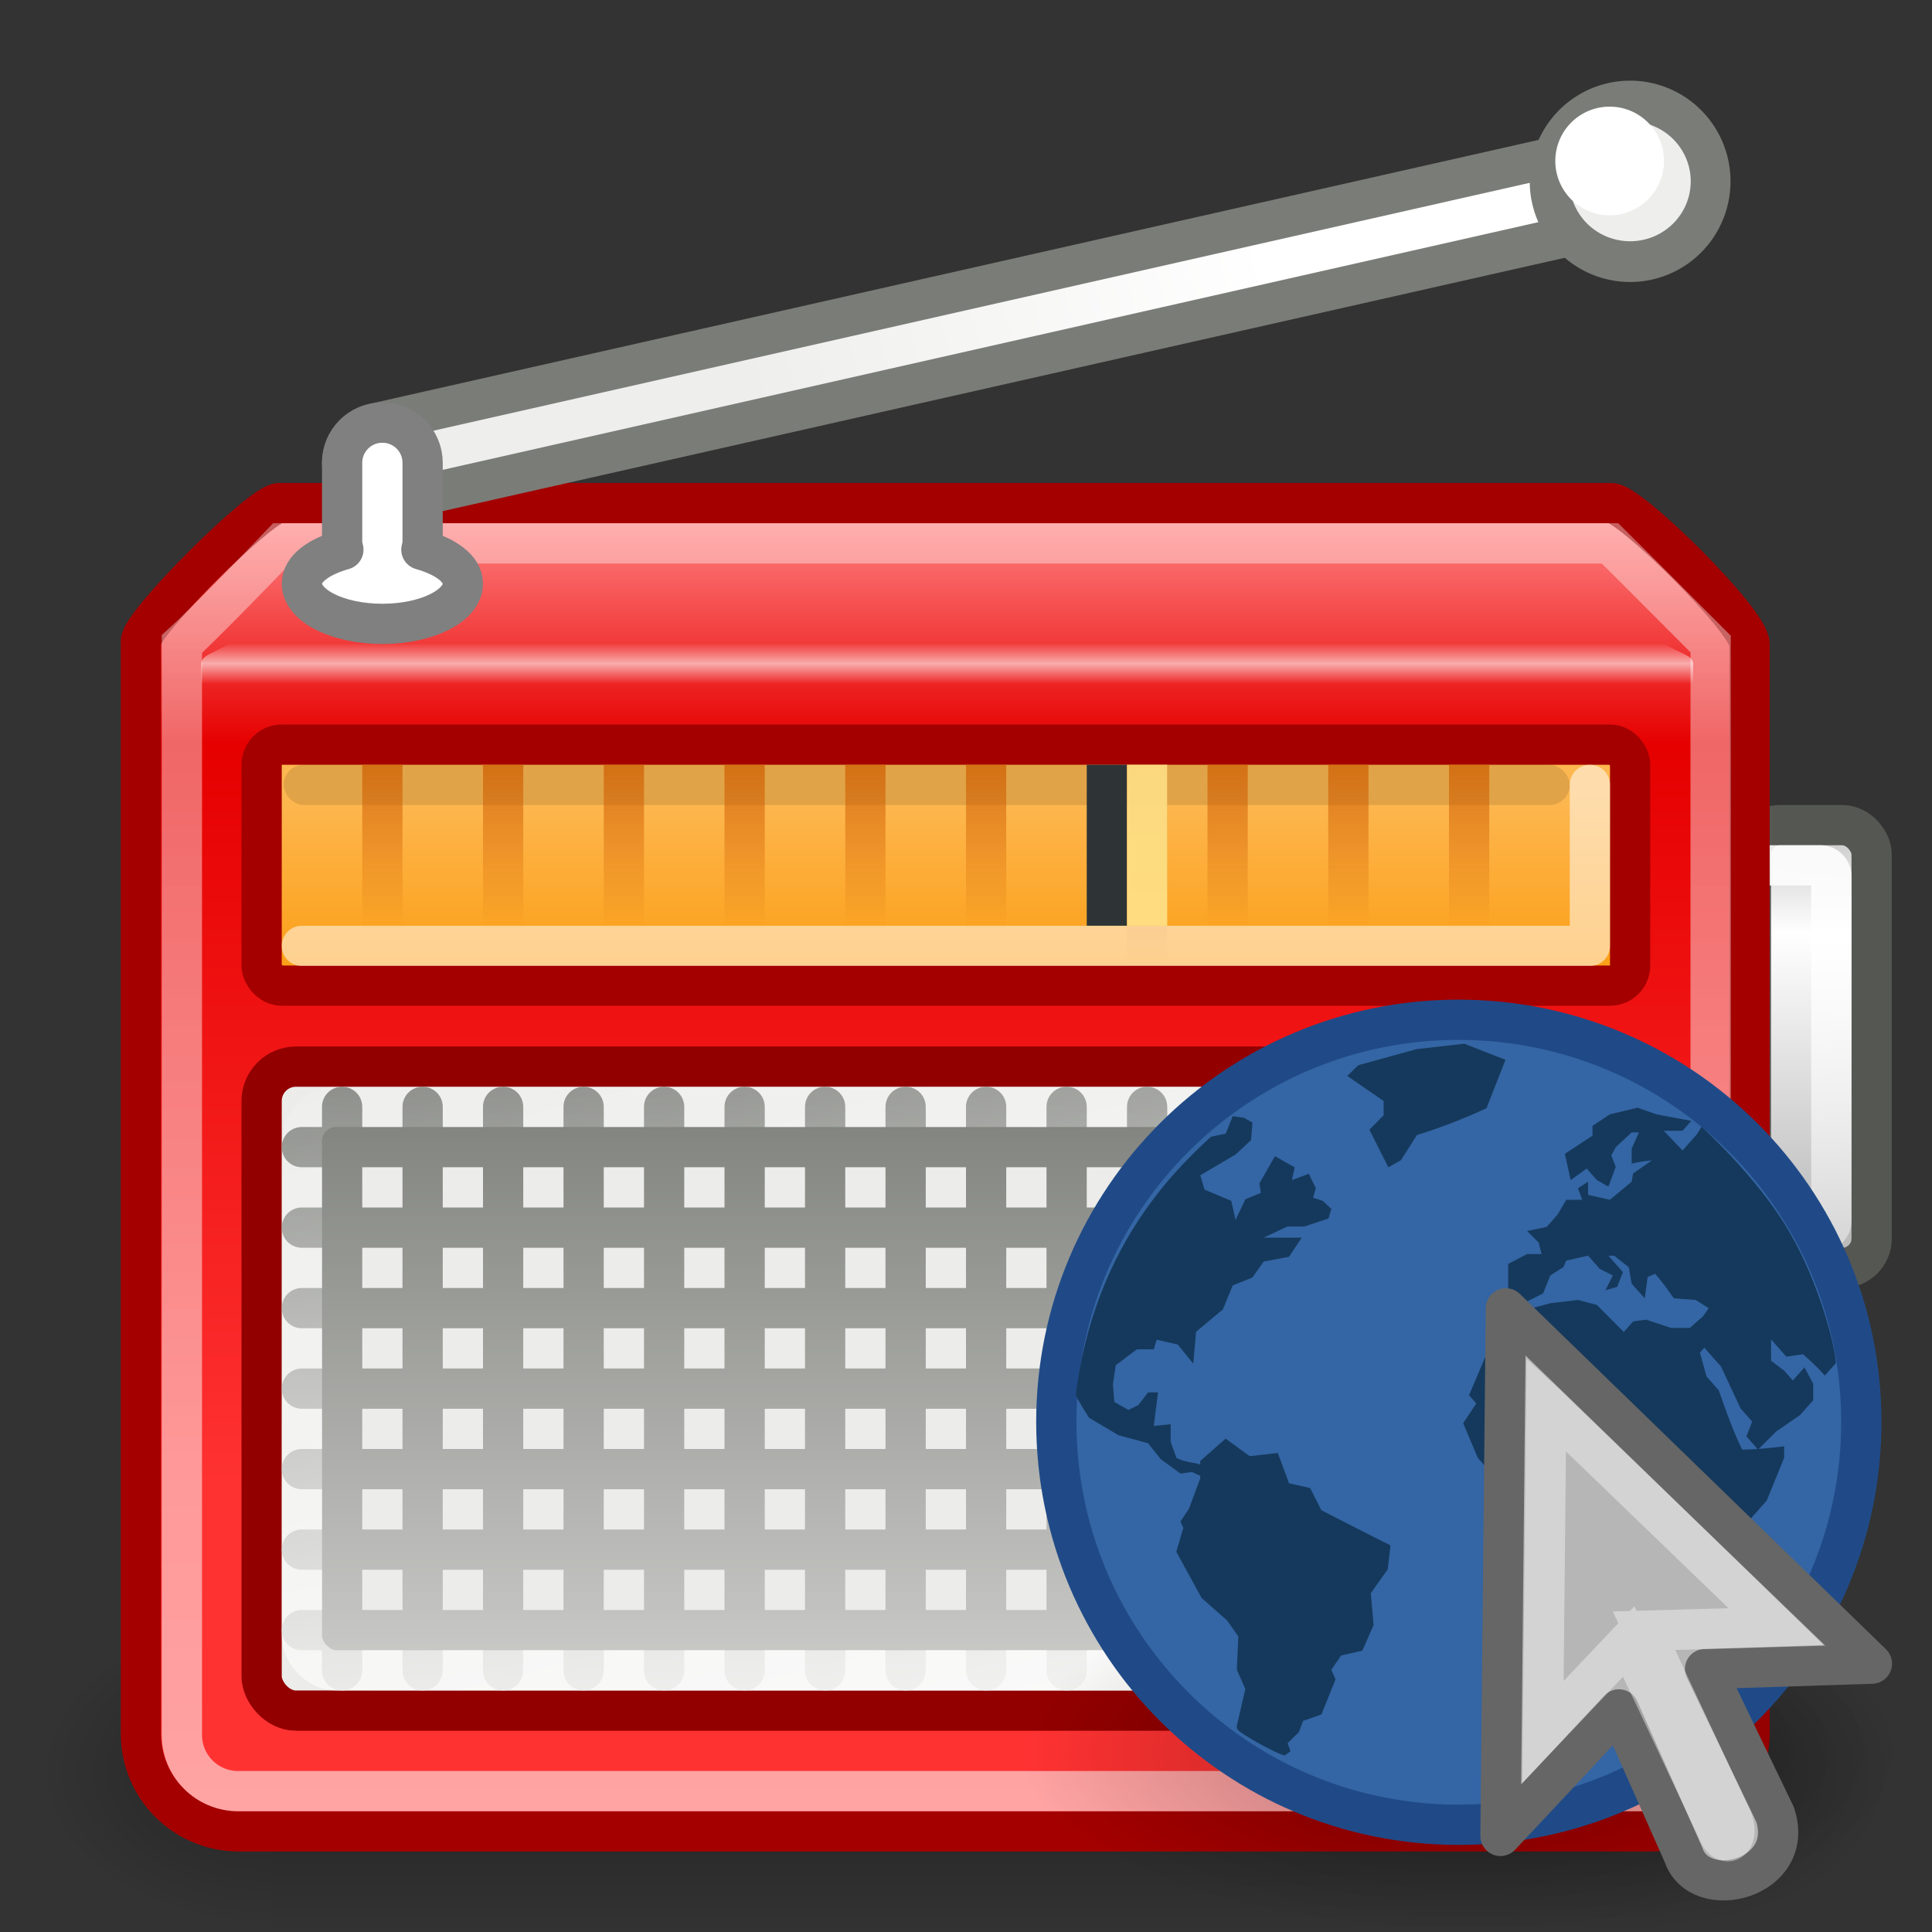 <?xml version="1.0" encoding="UTF-8" standalone="no"?>
<!-- Created with Inkscape (http://www.inkscape.org/) -->

<svg
   xmlns:dc="http://purl.org/dc/elements/1.1/"
   xmlns:cc="http://creativecommons.org/ns#"
   xmlns:rdf="http://www.w3.org/1999/02/22-rdf-syntax-ns#"
   xmlns:svg="http://www.w3.org/2000/svg"
   xmlns="http://www.w3.org/2000/svg"
   xmlns:xlink="http://www.w3.org/1999/xlink"
   xmlns:sodipodi="http://sodipodi.sourceforge.net/DTD/sodipodi-0.dtd"
   xmlns:inkscape="http://www.inkscape.org/namespaces/inkscape"
   width="48"
   height="48"
   id="svg2"
   inkscape:label="Pozadí"
   sodipodi:version="0.32"
   inkscape:version="0.48.1 r9760"
   version="1.0"
   sodipodi:docname="gnome-radio.svg"
   inkscape:output_extension="org.inkscape.output.svg.inkscape"
   inkscape:export-filename="D:\upload\rb-radio\48x48\radio-new.png"
   inkscape:export-xdpi="90"
   inkscape:export-ydpi="90"
   sodipodi:modified="TRUE">
  <rect width="100%" height="100%" fill="#333333" stroke="none"/>
  <defs
     id="defs3">
    <linearGradient
       inkscape:collect="always"
       id="linearGradient6038">
      <stop
         style="stop-color:#ffffff;stop-opacity:1;"
         offset="0"
         id="stop6040" />
      <stop
         style="stop-color:#ffffff;stop-opacity:0.384"
         offset="1"
         id="stop6042" />
    </linearGradient>
    <linearGradient
       id="linearGradient3221">
      <stop
         id="stop3223"
         offset="0"
         style="stop-color:#ffffff;stop-opacity:0;" />
      <stop
         style="stop-color:#ffffff;stop-opacity:1;"
         offset="0.5"
         id="stop3229" />
      <stop
         id="stop3225"
         offset="1"
         style="stop-color:#ffffff;stop-opacity:0;" />
    </linearGradient>
    <linearGradient
       inkscape:collect="always"
       xlink:href="#linearGradient3221"
       id="linearGradient5185"
       gradientUnits="userSpaceOnUse"
       gradientTransform="matrix(1.03,0,0,0.333,52.363,10.333)"
       x1="-22.844"
       y1="16.938"
       x2="-22.844"
       y2="20.01" />
    <linearGradient
       id="linearGradient3231">
      <stop
         style="stop-color:#ed7c7c;stop-opacity:0;"
         offset="0"
         id="stop3233" />
      <stop
         id="stop3239"
         offset="0.5"
         style="stop-color:#f9d1d1;stop-opacity:1;" />
      <stop
         style="stop-color:#ed7c7c;stop-opacity:0;"
         offset="1"
         id="stop3235" />
    </linearGradient>
    <linearGradient
       inkscape:collect="always"
       id="linearGradient6506">
      <stop
         style="stop-color:#ffffff;stop-opacity:0.877"
         offset="0"
         id="stop6508" />
      <stop
         style="stop-color:#ffffff;stop-opacity:0;"
         offset="1"
         id="stop6510" />
    </linearGradient>
    <linearGradient
       inkscape:collect="always"
       id="linearGradient6498">
      <stop
         style="stop-color:#ffffff;stop-opacity:1;"
         offset="0"
         id="stop6500" />
      <stop
         style="stop-color:#ffffff;stop-opacity:0;"
         offset="1"
         id="stop6502" />
    </linearGradient>
    <linearGradient
       id="linearGradient2378">
      <stop
         id="stop2380"
         offset="0"
         style="stop-color:#ffffff;stop-opacity:1;" />
      <stop
         style="stop-color:#fefede;stop-opacity:0.918;"
         offset="0.25"
         id="stop4146" />
      <stop
         style="stop-color:#f5f328;stop-opacity:1;"
         offset="0.5"
         id="stop2386" />
      <stop
         id="stop2382"
         offset="1"
         style="stop-color:#f5f32d;stop-opacity:0.122;" />
    </linearGradient>
    <linearGradient
       id="linearGradient6212"
       inkscape:collect="always">
      <stop
         id="stop6214"
         offset="0"
         style="stop-color:#bababa;stop-opacity:1" />
      <stop
         id="stop6216"
         offset="1"
         style="stop-color:#babdb6;stop-opacity:1" />
    </linearGradient>
    <linearGradient
       id="linearGradient6206"
       inkscape:collect="always">
      <stop
         id="stop6208"
         offset="0"
         style="stop-color:#bababa;stop-opacity:1" />
      <stop
         id="stop6210"
         offset="1"
         style="stop-color:#babdb6;stop-opacity:1" />
    </linearGradient>
    <linearGradient
       id="linearGradient6200"
       inkscape:collect="always">
      <stop
         id="stop6202"
         offset="0"
         style="stop-color:#bababa;stop-opacity:1" />
      <stop
         id="stop6204"
         offset="1"
         style="stop-color:#babdb6;stop-opacity:1" />
    </linearGradient>
    <linearGradient
       id="linearGradient6194"
       inkscape:collect="always">
      <stop
         id="stop6196"
         offset="0"
         style="stop-color:#bababa;stop-opacity:1" />
      <stop
         id="stop6198"
         offset="1"
         style="stop-color:#babdb6;stop-opacity:1" />
    </linearGradient>
    <linearGradient
       id="linearGradient6188"
       inkscape:collect="always">
      <stop
         id="stop6190"
         offset="0"
         style="stop-color:#bababa;stop-opacity:1" />
      <stop
         id="stop6192"
         offset="1"
         style="stop-color:#babdb6;stop-opacity:1" />
    </linearGradient>
    <linearGradient
       id="linearGradient6182"
       inkscape:collect="always">
      <stop
         id="stop6184"
         offset="0"
         style="stop-color:#bababa;stop-opacity:1" />
      <stop
         id="stop6186"
         offset="1"
         style="stop-color:#babdb6;stop-opacity:1" />
    </linearGradient>
    <linearGradient
       inkscape:collect="always"
       id="linearGradient6162">
      <stop
         style="stop-color:#bababa;stop-opacity:1"
         offset="0"
         id="stop6164" />
      <stop
         style="stop-color:#babdb6;stop-opacity:1"
         offset="1"
         id="stop6166" />
    </linearGradient>
    <linearGradient
       inkscape:collect="always"
       id="linearGradient5948">
      <stop
         style="stop-color:#fdb750;stop-opacity:1"
         offset="0"
         id="stop5950" />
      <stop
         style="stop-color:#fca019;stop-opacity:1"
         offset="1"
         id="stop5952" />
    </linearGradient>
    <linearGradient
       inkscape:collect="always"
       id="linearGradient5827">
      <stop
         style="stop-color:#ce5c00;stop-opacity:1;"
         offset="0"
         id="stop5829" />
      <stop
         style="stop-color:#ce5c00;stop-opacity:0;"
         offset="1"
         id="stop5831" />
    </linearGradient>
    <linearGradient
       inkscape:collect="always"
       id="linearGradient5774">
      <stop
         style="stop-color:#ffffff;stop-opacity:1;"
         offset="0"
         id="stop5776" />
      <stop
         style="stop-color:#ffffff;stop-opacity:0;"
         offset="1"
         id="stop5779" />
    </linearGradient>
    <linearGradient
       id="linearGradient3194">
      <stop
         style="stop-color:#eeeeec;stop-opacity:1;"
         offset="0"
         id="stop3196" />
      <stop
         style="stop-color:#ffffff;stop-opacity:1;"
         offset="1"
         id="stop3198" />
    </linearGradient>
    <linearGradient
       inkscape:collect="always"
       xlink:href="#linearGradient3194"
       id="linearGradient3200"
       x1="7.125"
       y1="4.625"
       x2="14.312"
       y2="2.562"
       gradientUnits="userSpaceOnUse"
       gradientTransform="matrix(1.771,0,0,2.003,5.957,0.486)" />
    <linearGradient
       inkscape:collect="always"
       id="linearGradient5776">
      <stop
         style="stop-color:#797b76;stop-opacity:1"
         offset="0"
         id="stop5778" />
      <stop
         style="stop-color:#ededeb;stop-opacity:1"
         offset="1"
         id="stop5780" />
    </linearGradient>
    <linearGradient
       id="linearGradient5748">
      <stop
         style="stop-color:#c8c8c8;stop-opacity:1;"
         offset="0"
         id="stop5750" />
      <stop
         id="stop5756"
         offset="0.259"
         style="stop-color:#ffffff;stop-opacity:1;" />
      <stop
         style="stop-color:#bbbbbb;stop-opacity:1;"
         offset="1"
         id="stop5752" />
    </linearGradient>
    <linearGradient
       id="linearGradient5730">
      <stop
         style="stop-color:#ff3232;stop-opacity:1;"
         offset="0"
         id="stop5732" />
      <stop
         id="stop6179"
         offset="0.768"
         style="stop-color:#e60000;stop-opacity:1;" />
      <stop
         style="stop-color:#ff8181;stop-opacity:1;"
         offset="1"
         id="stop5734" />
    </linearGradient>
    <linearGradient
       inkscape:collect="always"
       xlink:href="#linearGradient5748"
       id="linearGradient5754"
       x1="20.744"
       y1="8.556"
       x2="20.744"
       y2="13.04"
       gradientUnits="userSpaceOnUse"
       gradientTransform="matrix(1,0,0,2.2,25,1.8)" />
    <linearGradient
       gradientTransform="translate(0,-1)"
       y2="27.179"
       x2="11.743"
       y1="11.039"
       x1="8.271"
       gradientUnits="userSpaceOnUse"
       id="linearGradient5764"
       xlink:href="#linearGradient5743"
       inkscape:collect="always" />
    <linearGradient
       gradientTransform="translate(0,-1)"
       gradientUnits="userSpaceOnUse"
       y2="20.51"
       x2="0.316"
       y1="0.559"
       x1="-1.452"
       id="linearGradient5762"
       xlink:href="#linearGradient5756"
       inkscape:collect="always" />
    <linearGradient
       gradientTransform="translate(0,-3)"
       gradientUnits="userSpaceOnUse"
       y2="10.867"
       x2="6.692"
       y1="9.524"
       x1="6.692"
       id="linearGradient5711"
       xlink:href="#linearGradient5705"
       inkscape:collect="always" />
    <linearGradient
       id="linearGradient5705"
       inkscape:collect="always">
      <stop
         id="stop5707"
         offset="0"
         style="stop-color:#eeeeec;stop-opacity:1;" />
      <stop
         id="stop5709"
         offset="1"
         style="stop-color:#d8d8d8;stop-opacity:1" />
    </linearGradient>
    <linearGradient
       id="linearGradient5743"
       inkscape:collect="always">
      <stop
         id="stop5745"
         offset="0"
         style="stop-color:#3465a4;stop-opacity:1;" />
      <stop
         id="stop5747"
         offset="1"
         style="stop-color:#204a87;stop-opacity:1" />
    </linearGradient>
    <linearGradient
       id="linearGradient5756"
       inkscape:collect="always">
      <stop
         id="stop5758"
         offset="0"
         style="stop-color:#ffffff;stop-opacity:1;" />
      <stop
         id="stop5760"
         offset="1"
         style="stop-color:#ffffff;stop-opacity:0;" />
    </linearGradient>
    <linearGradient
       y2="609.505"
       x2="302.857"
       y1="366.648"
       x1="302.857"
       gradientTransform="matrix(4.792,0,0,1.985,-3288.534,-885.88)"
       gradientUnits="userSpaceOnUse"
       id="linearGradient6234"
       xlink:href="#linearGradient5048"
       inkscape:collect="always" />
    <linearGradient
       id="linearGradient5048">
      <stop
         id="stop5050"
         offset="0"
         style="stop-color:black;stop-opacity:0;" />
      <stop
         style="stop-color:black;stop-opacity:1;"
         offset="0.5"
         id="stop5056" />
      <stop
         id="stop5052"
         offset="1"
         style="stop-color:black;stop-opacity:0;" />
    </linearGradient>
    <radialGradient
       r="117.143"
       fy="486.653"
       fx="576.933"
       cy="486.653"
       cx="576.933"
       gradientTransform="matrix(2.919,0,1.4334912e-5,1.985,-2167.43,-883.14)"
       gradientUnits="userSpaceOnUse"
       id="radialGradient6236"
       xlink:href="#linearGradient5060"
       inkscape:collect="always" />
    <linearGradient
       id="linearGradient5060"
       inkscape:collect="always">
      <stop
         id="stop5062"
         offset="0"
         style="stop-color:black;stop-opacity:1;" />
      <stop
         id="stop5064"
         offset="1"
         style="stop-color:black;stop-opacity:0;" />
    </linearGradient>
    <radialGradient
       r="117.143"
       fy="489.906"
       fx="541.391"
       cy="489.906"
       cx="541.391"
       gradientTransform="matrix(-2.919,0,0,2.002,-954.579,-897.807)"
       gradientUnits="userSpaceOnUse"
       id="radialGradient6238"
       xlink:href="#linearGradient5060"
       inkscape:collect="always" />
    <linearGradient
       inkscape:collect="always"
       xlink:href="#linearGradient5048"
       id="linearGradient6271"
       gradientUnits="userSpaceOnUse"
       gradientTransform="matrix(4.792,0,0,1.985,-3288.534,-885.88)"
       x1="302.857"
       y1="366.648"
       x2="302.857"
       y2="609.505" />
    <radialGradient
       inkscape:collect="always"
       xlink:href="#linearGradient5060"
       id="radialGradient6273"
       gradientUnits="userSpaceOnUse"
       gradientTransform="matrix(2.919,0,1.4334912e-5,1.985,-2167.43,-883.14)"
       cx="576.933"
       cy="486.653"
       fx="576.933"
       fy="486.653"
       r="117.143" />
    <radialGradient
       inkscape:collect="always"
       xlink:href="#linearGradient5060"
       id="radialGradient6275"
       gradientUnits="userSpaceOnUse"
       gradientTransform="matrix(-2.919,0,0,2.002,-954.579,-897.807)"
       cx="541.391"
       cy="489.906"
       fx="541.391"
       fy="489.906"
       r="117.143" />
    <linearGradient
       inkscape:collect="always"
       xlink:href="#linearGradient5776"
       id="linearGradient5758"
       gradientUnits="userSpaceOnUse"
       gradientTransform="matrix(2.194,0,0,-2.194,-39.768,52.895)"
       x1="12.643"
       y1="12.258"
       x2="12.643"
       y2="2.107" />
    <linearGradient
       inkscape:collect="always"
       xlink:href="#linearGradient5774"
       id="linearGradient5781"
       x1="10.5"
       y1="22.027"
       x2="10.5"
       y2="10.222"
       gradientUnits="userSpaceOnUse"
       gradientTransform="translate(0,-1)" />
    <linearGradient
       inkscape:collect="always"
       xlink:href="#linearGradient5827"
       id="linearGradient5833"
       x1="5.5"
       y1="8.353"
       x2="5.5"
       y2="10.624"
       gradientUnits="userSpaceOnUse"
       gradientTransform="matrix(1,0,0,2.5,-6,-3.5)" />
    <linearGradient
       inkscape:collect="always"
       xlink:href="#linearGradient5948"
       id="linearGradient5954"
       x1="20.27"
       y1="17.806"
       x2="20.27"
       y2="21.851"
       gradientUnits="userSpaceOnUse"
       gradientTransform="matrix(1.062,0,0,1,-1.469,2)" />
    <linearGradient
       inkscape:collect="always"
       xlink:href="#linearGradient5827"
       id="linearGradient5999"
       gradientUnits="userSpaceOnUse"
       gradientTransform="matrix(1,0,0,2.5,13,-3.5)"
       x1="5.5"
       y1="8.127"
       x2="5.5"
       y2="11" />
    <linearGradient
       inkscape:collect="always"
       xlink:href="#linearGradient5776"
       id="linearGradient6104"
       gradientUnits="userSpaceOnUse"
       gradientTransform="matrix(2.194,0,0,-2.194,-42.768,51.895)"
       x1="12.643"
       y1="12.258"
       x2="12.643"
       y2="2.107" />
    <linearGradient
       inkscape:collect="always"
       xlink:href="#linearGradient5776"
       id="linearGradient6144"
       gradientUnits="userSpaceOnUse"
       gradientTransform="matrix(2.194,0,0,-2.194,-38.768,51.895)"
       x1="12.643"
       y1="12.258"
       x2="12.643"
       y2="2.107" />
    <linearGradient
       inkscape:collect="always"
       xlink:href="#linearGradient6200"
       id="linearGradient6174"
       x1="-26.554"
       y1="1.693"
       x2="-40.303"
       y2="1.693"
       gradientUnits="userSpaceOnUse" />
    <linearGradient
       inkscape:collect="always"
       xlink:href="#linearGradient5776"
       id="linearGradient6424"
       gradientUnits="userSpaceOnUse"
       gradientTransform="matrix(2.194,0,0,-2.194,9.232,51.895)"
       x1="12.643"
       y1="12.258"
       x2="12.643"
       y2="2.107" />
    <linearGradient
       inkscape:collect="always"
       xlink:href="#linearGradient5776"
       id="linearGradient6426"
       gradientUnits="userSpaceOnUse"
       gradientTransform="matrix(2.194,0,0,-2.194,8.232,51.895)"
       x1="12.643"
       y1="12.258"
       x2="12.643"
       y2="2.107" />
    <linearGradient
       inkscape:collect="always"
       xlink:href="#linearGradient5776"
       id="linearGradient6428"
       gradientUnits="userSpaceOnUse"
       gradientTransform="matrix(2.194,0,0,-2.194,7.232,51.895)"
       x1="12.643"
       y1="12.258"
       x2="12.643"
       y2="2.107" />
    <linearGradient
       inkscape:collect="always"
       xlink:href="#linearGradient5776"
       id="linearGradient6430"
       gradientUnits="userSpaceOnUse"
       gradientTransform="matrix(2.194,0,0,-2.194,6.232,51.895)"
       x1="12.643"
       y1="12.258"
       x2="12.643"
       y2="2.107" />
    <linearGradient
       inkscape:collect="always"
       xlink:href="#linearGradient5776"
       id="linearGradient6432"
       gradientUnits="userSpaceOnUse"
       gradientTransform="matrix(2.194,0,0,-2.194,5.232,51.895)"
       x1="12.643"
       y1="12.258"
       x2="12.643"
       y2="2.107" />
    <linearGradient
       inkscape:collect="always"
       xlink:href="#linearGradient5776"
       id="linearGradient6434"
       gradientUnits="userSpaceOnUse"
       gradientTransform="matrix(2.194,0,0,-2.194,4.232,51.895)"
       x1="12.643"
       y1="12.258"
       x2="12.643"
       y2="2.107" />
    <linearGradient
       inkscape:collect="always"
       xlink:href="#linearGradient5776"
       id="linearGradient6436"
       gradientUnits="userSpaceOnUse"
       gradientTransform="matrix(2.194,0,0,-2.194,3.232,51.895)"
       x1="12.643"
       y1="12.258"
       x2="12.643"
       y2="2.107" />
    <linearGradient
       inkscape:collect="always"
       xlink:href="#linearGradient5776"
       id="linearGradient6438"
       gradientUnits="userSpaceOnUse"
       gradientTransform="matrix(2.194,0,0,-2.194,2.232,51.895)"
       x1="12.643"
       y1="12.258"
       x2="12.643"
       y2="2.107" />
    <linearGradient
       inkscape:collect="always"
       xlink:href="#linearGradient5776"
       id="linearGradient6440"
       gradientUnits="userSpaceOnUse"
       gradientTransform="matrix(2.194,0,0,-2.194,1.232,51.895)"
       x1="12.643"
       y1="12.258"
       x2="12.643"
       y2="2.107" />
    <linearGradient
       inkscape:collect="always"
       xlink:href="#linearGradient5776"
       id="linearGradient6442"
       gradientUnits="userSpaceOnUse"
       gradientTransform="matrix(2.194,0,0,-2.194,0.232,51.895)"
       x1="12.643"
       y1="12.258"
       x2="12.643"
       y2="2.107" />
    <linearGradient
       inkscape:collect="always"
       xlink:href="#linearGradient5776"
       id="linearGradient6444"
       gradientUnits="userSpaceOnUse"
       gradientTransform="matrix(2.194,0,0,-2.194,-0.768,51.895)"
       x1="12.643"
       y1="12.258"
       x2="12.643"
       y2="2.107" />
    <linearGradient
       inkscape:collect="always"
       xlink:href="#linearGradient5776"
       id="linearGradient6446"
       gradientUnits="userSpaceOnUse"
       gradientTransform="matrix(2.194,0,0,-2.194,4.232,51.895)"
       x1="12.643"
       y1="12.258"
       x2="12.643"
       y2="2.107" />
    <linearGradient
       inkscape:collect="always"
       xlink:href="#linearGradient5776"
       id="linearGradient6448"
       gradientUnits="userSpaceOnUse"
       gradientTransform="matrix(2.194,0,0,-2.194,3.232,51.895)"
       x1="12.643"
       y1="12.258"
       x2="12.643"
       y2="2.107" />
    <linearGradient
       inkscape:collect="always"
       xlink:href="#linearGradient5776"
       id="linearGradient6450"
       gradientUnits="userSpaceOnUse"
       gradientTransform="matrix(2.194,0,0,-2.194,8.232,51.895)"
       x1="12.643"
       y1="12.258"
       x2="12.643"
       y2="2.107" />
    <linearGradient
       inkscape:collect="always"
       xlink:href="#linearGradient5776"
       id="linearGradient6452"
       gradientUnits="userSpaceOnUse"
       gradientTransform="matrix(2.194,0,0,-2.194,7.232,51.895)"
       x1="12.643"
       y1="12.258"
       x2="12.643"
       y2="2.107" />
    <linearGradient
       inkscape:collect="always"
       xlink:href="#linearGradient5776"
       id="linearGradient6454"
       gradientUnits="userSpaceOnUse"
       gradientTransform="matrix(2.194,0,0,-2.194,12.232,51.895)"
       x1="12.643"
       y1="12.258"
       x2="12.643"
       y2="2.107" />
    <linearGradient
       inkscape:collect="always"
       xlink:href="#linearGradient6162"
       id="linearGradient6456"
       gradientUnits="userSpaceOnUse"
       x1="-26.554"
       y1="1.693"
       x2="-40.303"
       y2="1.693"
       gradientTransform="translate(0,50)" />
    <linearGradient
       inkscape:collect="always"
       xlink:href="#linearGradient6212"
       id="linearGradient6458"
       gradientUnits="userSpaceOnUse"
       x1="-26.554"
       y1="1.693"
       x2="-40.303"
       y2="1.693"
       gradientTransform="translate(0,50)" />
    <linearGradient
       inkscape:collect="always"
       xlink:href="#linearGradient6206"
       id="linearGradient6460"
       gradientUnits="userSpaceOnUse"
       x1="-26.554"
       y1="1.693"
       x2="-40.303"
       y2="1.693"
       gradientTransform="translate(0,50)" />
    <linearGradient
       inkscape:collect="always"
       xlink:href="#linearGradient6200"
       id="linearGradient6462"
       gradientUnits="userSpaceOnUse"
       x1="-26.554"
       y1="1.693"
       x2="-40.303"
       y2="1.693"
       gradientTransform="translate(0,50)" />
    <linearGradient
       inkscape:collect="always"
       xlink:href="#linearGradient6194"
       id="linearGradient6464"
       gradientUnits="userSpaceOnUse"
       x1="-26.554"
       y1="1.693"
       x2="-40.303"
       y2="1.693"
       gradientTransform="translate(0,50)" />
    <linearGradient
       inkscape:collect="always"
       xlink:href="#linearGradient6188"
       id="linearGradient6466"
       gradientUnits="userSpaceOnUse"
       x1="-26.554"
       y1="1.693"
       x2="-40.303"
       y2="1.693"
       gradientTransform="translate(0,50)" />
    <linearGradient
       inkscape:collect="always"
       xlink:href="#linearGradient6182"
       id="linearGradient6468"
       gradientUnits="userSpaceOnUse"
       x1="-26.554"
       y1="1.693"
       x2="-40.303"
       y2="1.693"
       gradientTransform="translate(0,50)" />
    <linearGradient
       inkscape:collect="always"
       xlink:href="#linearGradient6498"
       id="linearGradient6504"
       x1="25.436"
       y1="50.337"
       x2="17.707"
       y2="19.579"
       gradientUnits="userSpaceOnUse"
       gradientTransform="translate(0,1)" />
    <linearGradient
       inkscape:collect="always"
       xlink:href="#linearGradient6506"
       id="linearGradient6566"
       gradientUnits="userSpaceOnUse"
       x1="45"
       y1="19.433"
       x2="49.02"
       y2="41.468"
       gradientTransform="matrix(1,0,0,0.826,-1,5.384)" />
    <linearGradient
       inkscape:collect="always"
       xlink:href="#linearGradient5827"
       id="linearGradient5050"
       gradientUnits="userSpaceOnUse"
       gradientTransform="matrix(1,0,0,2.5,-6,-3.5)"
       x1="5.5"
       y1="8.353"
       x2="5.5"
       y2="10.624" />
    <linearGradient
       inkscape:collect="always"
       xlink:href="#linearGradient5827"
       id="linearGradient5052"
       gradientUnits="userSpaceOnUse"
       gradientTransform="matrix(1,0,0,2.5,-6,-3.5)"
       x1="5.5"
       y1="8.353"
       x2="5.5"
       y2="10.624" />
    <linearGradient
       inkscape:collect="always"
       xlink:href="#linearGradient5827"
       id="linearGradient5054"
       gradientUnits="userSpaceOnUse"
       gradientTransform="matrix(1,0,0,2.5,-6,-3.5)"
       x1="5.5"
       y1="8.353"
       x2="5.5"
       y2="10.624" />
    <linearGradient
       inkscape:collect="always"
       xlink:href="#linearGradient5827"
       id="linearGradient5056"
       gradientUnits="userSpaceOnUse"
       gradientTransform="matrix(1,0,0,2.5,-6,-3.5)"
       x1="5.5"
       y1="8.353"
       x2="5.5"
       y2="10.624" />
    <linearGradient
       inkscape:collect="always"
       xlink:href="#linearGradient5827"
       id="linearGradient5058"
       gradientUnits="userSpaceOnUse"
       gradientTransform="matrix(1,0,0,2.5,-6,-3.5)"
       x1="5.5"
       y1="8.353"
       x2="5.5"
       y2="10.624" />
    <linearGradient
       inkscape:collect="always"
       xlink:href="#linearGradient5827"
       id="linearGradient5061"
       gradientUnits="userSpaceOnUse"
       gradientTransform="matrix(1,0,0,2.5,-6,-3.5)"
       x1="5.5"
       y1="8.353"
       x2="5.5"
       y2="10.624" />
    <linearGradient
       inkscape:collect="always"
       xlink:href="#linearGradient5827"
       id="linearGradient5063"
       gradientUnits="userSpaceOnUse"
       gradientTransform="matrix(1,0,0,2.5,-6,-3.5)"
       x1="5.5"
       y1="8.353"
       x2="5.5"
       y2="10.624" />
    <linearGradient
       inkscape:collect="always"
       xlink:href="#linearGradient5827"
       id="linearGradient5065"
       gradientUnits="userSpaceOnUse"
       gradientTransform="matrix(1,0,0,2.5,-6,-3.5)"
       x1="5.5"
       y1="8.353"
       x2="5.5"
       y2="10.624" />
    <linearGradient
       inkscape:collect="always"
       xlink:href="#linearGradient5730"
       id="linearGradient5068"
       gradientUnits="userSpaceOnUse"
       gradientTransform="matrix(2.22,0,0,2.385,0.169,-4.385)"
       x1="3.958"
       y1="17.349"
       x2="3.958"
       y2="7.247" />
    <linearGradient
       inkscape:collect="always"
       xlink:href="#linearGradient6038"
       id="linearGradient6044"
       x1="52.312"
       y1="45"
       x2="52.312"
       y2="-15.705"
       gradientUnits="userSpaceOnUse" />
    <radialGradient
       r="10.625"
       fy="4.625"
       fx="62.625"
       cy="4.625"
       cx="62.625"
       gradientTransform="matrix(1.035,0,0,0.424,-52.835,9.541)"
       gradientUnits="userSpaceOnUse"
       id="radialGradient3953"
       xlink:href="#linearGradient8838"
       inkscape:collect="always" />
    <linearGradient
       id="linearGradient8838">
      <stop
         id="stop8840"
         style="stop-color:#000000;stop-opacity:1"
         offset="0" />
      <stop
         id="stop8842"
         style="stop-color:#000000;stop-opacity:0"
         offset="1" />
    </linearGradient>
    <radialGradient
       inkscape:collect="always"
       xlink:href="#linearGradient3690"
       id="radialGradient3627"
       gradientUnits="userSpaceOnUse"
       gradientTransform="matrix(0,1.235,-1.476,0,70.561,12.415)"
       cx="13.139"
       cy="25.625"
       fx="13.139"
       fy="25.625"
       r="13.931" />
    <linearGradient
       id="linearGradient3690">
      <stop
         id="stop3692"
         style="stop-color:#ffeb9f;stop-opacity:1"
         offset="0" />
      <stop
         id="stop3694"
         style="stop-color:#ffd57e;stop-opacity:1"
         offset="0.262" />
      <stop
         id="stop3696"
         style="stop-color:#ffbc43;stop-opacity:1"
         offset="0.661" />
      <stop
         id="stop3698"
         style="stop-color:#ff921a;stop-opacity:1"
         offset="1" />
    </linearGradient>
    <linearGradient
       inkscape:collect="always"
       xlink:href="#linearGradient3603"
       id="linearGradient3629"
       gradientUnits="userSpaceOnUse"
       gradientTransform="matrix(0.771,0,0,0.771,19.848,17.825)"
       x1="21.483"
       y1="36.255"
       x2="21.483"
       y2="9.58" />
    <linearGradient
       id="linearGradient3603">
      <stop
         id="stop3605"
         style="stop-color:#a7651c;stop-opacity:1"
         offset="0" />
      <stop
         id="stop3607"
         style="stop-color:#c8a700;stop-opacity:1"
         offset="1" />
    </linearGradient>
    <linearGradient
       inkscape:collect="always"
       xlink:href="#linearGradient8265-821-176-38-919-66-249"
       id="linearGradient3683"
       gradientUnits="userSpaceOnUse"
       gradientTransform="matrix(0.489,0,0,0.489,1.713,22.728)"
       x1="11.566"
       y1="22.292"
       x2="15.215"
       y2="33.955" />
    <linearGradient
       id="linearGradient8265-821-176-38-919-66-249">
      <stop
         id="stop2687"
         style="stop-color:#ffffff;stop-opacity:0.275"
         offset="0" />
      <stop
         id="stop2689"
         style="stop-color:#ffffff;stop-opacity:0"
         offset="1" />
    </linearGradient>
    <linearGradient
       inkscape:collect="always"
       xlink:href="#linearGradient3642"
       id="linearGradient2907"
       gradientUnits="userSpaceOnUse"
       gradientTransform="matrix(0.771,0,0,0.771,-4.555,17.801)"
       x1="23.47"
       y1="11.21"
       x2="23.47"
       y2="35.051" />
    <linearGradient
       id="linearGradient3642">
      <stop
         style="stop-color:#ffffff;stop-opacity:1;"
         offset="0"
         id="stop3644" />
      <stop
         style="stop-color:#ffffff;stop-opacity:0;"
         offset="1"
         id="stop3646" />
    </linearGradient>
    <radialGradient
       r="10.625"
       fy="4.625"
       fx="62.625"
       cy="4.625"
       cx="62.625"
       gradientTransform="matrix(1.035,0,0,0.424,-28.433,41.566)"
       gradientUnits="userSpaceOnUse"
       id="radialGradient3291"
       xlink:href="#linearGradient8838"
       inkscape:collect="always" />
    <radialGradient
       inkscape:collect="always"
       xlink:href="#linearGradient8838-0"
       id="radialGradient3868"
       gradientUnits="userSpaceOnUse"
       gradientTransform="matrix(1,0,0,0.341,0,3.047)"
       cx="62.625"
       cy="4.625"
       fx="62.625"
       fy="4.625"
       r="10.625" />
    <linearGradient
       id="linearGradient8838-0"
       inkscape:collect="always">
      <stop
         id="stop8840-6"
         offset="0"
         style="stop-color:#000000;stop-opacity:1;" />
      <stop
         id="stop8842-2"
         offset="1"
         style="stop-color:#000000;stop-opacity:0;" />
    </linearGradient>
    <radialGradient
       inkscape:collect="always"
       xlink:href="#linearGradient8647"
       id="radialGradient6407"
       cx="12.466"
       cy="5.305"
       fx="12.466"
       fy="5.305"
       r="10.5"
       gradientTransform="matrix(1.215,0,0,1,-2.674,-1.8562022e-6)"
       gradientUnits="userSpaceOnUse" />
    <linearGradient
       id="linearGradient8647">
      <stop
         id="stop8649"
         offset="0"
         style="stop-color:#8fb1dc;stop-opacity:1;" />
      <stop
         id="stop8651"
         offset="1"
         style="stop-color:#3465a4;stop-opacity:1;" />
    </linearGradient>
    <radialGradient
       inkscape:collect="always"
       xlink:href="#linearGradient12067-267-678-820-366-564"
       id="radialGradient3369"
       gradientUnits="userSpaceOnUse"
       gradientTransform="matrix(0.037,1.33,-0.949,0.026,29.159,-26.64)"
       cx="24.653"
       cy="18.944"
       fx="24.652"
       fy="18.944"
       r="8.617" />
    <linearGradient
       id="linearGradient12067-267-678-820-366-564">
      <stop
         style="stop-color:#557695;stop-opacity:1;"
         offset="0"
         id="stop14112" />
      <stop
         style="stop-color:#15395c;stop-opacity:1;"
         offset="1"
         id="stop14114" />
    </linearGradient>
    <linearGradient
       inkscape:collect="always"
       xlink:href="#linearGradient4873"
       id="linearGradient5158"
       gradientUnits="userSpaceOnUse"
       gradientTransform="matrix(1.03,0,0,1.03,-51.596,15.116)"
       x1="63.397"
       y1="-12.742"
       x2="63.397"
       y2="-0.63" />
    <linearGradient
       inkscape:collect="always"
       id="linearGradient4873">
      <stop
         style="stop-color:#ffffff;stop-opacity:1;"
         offset="0"
         id="stop4875" />
      <stop
         style="stop-color:#ffffff;stop-opacity:0;"
         offset="1"
         id="stop4877" />
    </linearGradient>
    <radialGradient
       inkscape:collect="always"
       xlink:href="#linearGradient4845"
       id="radialGradient2414"
       gradientUnits="userSpaceOnUse"
       gradientTransform="matrix(-1.415,0,1.5710418e-8,1.356,39.434,-22.854)"
       cx="17.814"
       cy="24.149"
       fx="17.814"
       fy="24.149"
       r="9.125" />
    <linearGradient
       id="linearGradient4845">
      <stop
         style="stop-color:#ffffff;stop-opacity:1;"
         offset="0"
         id="stop4847" />
      <stop
         style="stop-color:#b6b6b6;stop-opacity:1;"
         offset="1"
         id="stop4849" />
    </linearGradient>
    <radialGradient
       r="10.625"
       fy="4.625"
       fx="62.625"
       cy="4.625"
       cx="62.625"
       gradientTransform="matrix(1,0,0,0.341,-21.969,-15.421)"
       gradientUnits="userSpaceOnUse"
       id="radialGradient3315"
       xlink:href="#linearGradient8838-0"
       inkscape:collect="always" />
  </defs>
  <sodipodi:namedview
     id="base"
     pagecolor="#ffffff"
     bordercolor="#666666"
     borderopacity="1.0"
     inkscape:pageopacity="0.0"
     inkscape:pageshadow="2"
     inkscape:zoom="10.63125"
     inkscape:cx="37.018931"
     inkscape:cy="23.065441"
     inkscape:document-units="px"
     inkscape:current-layer="layer1"
     width="48px"
     height="48px"
     inkscape:showpageshadow="false"
     inkscape:grid-points="true"
     inkscape:guide-points="true"
     showgrid="true"
     inkscape:window-width="1134"
     inkscape:window-height="833"
     inkscape:window-x="282"
     inkscape:window-y="86"
     showborder="true"
     borderlayer="false"
     inkscape:window-maximized="0" />
  <g
     inkscape:label="Vrstva 1"
     inkscape:groupmode="layer"
     id="layer1">
    <g
       style="opacity:0.751;display:inline"
       transform="matrix(-1.6814451e-2,0,0,1.6597869e-2,-1.375,42.626)"
       id="g6226">
      <rect
         style="opacity:0.402;color:#000000;fill:url(#linearGradient6271);fill-opacity:1;fill-rule:nonzero;stroke:none;stroke-width:1;stroke-linecap:round;stroke-linejoin:miter;marker:none;marker-start:none;marker-mid:none;marker-end:none;stroke-miterlimit:4;stroke-dasharray:none;stroke-dashoffset:0;stroke-opacity:1;visibility:visible;display:inline;overflow:visible"
         id="rect6228"
         width="2051.807"
         height="481.99"
         x="-2535.026"
         y="-158.207" />
      <path
         style="opacity:0.402;color:#000000;fill:url(#radialGradient6273);fill-opacity:1;fill-rule:nonzero;stroke:none;stroke-width:1;stroke-linecap:round;stroke-linejoin:miter;marker:none;marker-start:none;marker-mid:none;marker-end:none;stroke-miterlimit:4;stroke-dasharray:none;stroke-dashoffset:0;stroke-opacity:1;visibility:visible;display:inline;overflow:visible"
         d="M -483.219,-158.207 C -483.219,-158.207 -483.219,323.777 -483.219,323.777 C -341.764,324.684 -141.251,215.788 -141.251,82.754 C -141.251,-50.281 -299.103,-158.207 -483.219,-158.207 z "
         id="path6230"
         sodipodi:nodetypes="cccc" />
      <path
         sodipodi:nodetypes="cccc"
         id="path6232"
         d="M -2535.026,-158.207 C -2535.026,-158.207 -2535.026,323.777 -2535.026,323.777 C -2676.48,324.684 -2876.993,215.788 -2876.993,82.754 C -2876.993,-50.281 -2719.141,-158.207 -2535.026,-158.207 z "
         style="opacity:0.402;color:#000000;fill:url(#radialGradient6275);fill-opacity:1;fill-rule:nonzero;stroke:none;stroke-width:1;stroke-linecap:round;stroke-linejoin:miter;marker:none;marker-start:none;marker-mid:none;marker-end:none;stroke-miterlimit:4;stroke-dasharray:none;stroke-dashoffset:0;stroke-opacity:1;visibility:visible;display:inline;overflow:visible" />
    </g>
    <rect
       style="opacity:1;color:#000000;fill:url(#linearGradient5754);fill-opacity:1;fill-rule:nonzero;stroke:#555753;stroke-width:1px;stroke-linecap:butt;stroke-linejoin:miter;marker:none;marker-start:none;marker-mid:none;marker-end:none;stroke-miterlimit:4;stroke-dasharray:none;stroke-dashoffset:0;stroke-opacity:1;visibility:visible;display:inline;overflow:visible;enable-background:accumulate"
       id="rect5746"
       width="3"
       height="11"
       x="43.5"
       y="20.5"
       rx="0.727"
       ry="0.727" />
    <rect
       ry="0.256"
       rx="0.256"
       y="21.5"
       x="42.5"
       height="9.091"
       width="3"
       id="rect6564"
       style="opacity:1;color:#000000;fill:none;fill-opacity:1;fill-rule:nonzero;stroke:url(#linearGradient6566);stroke-width:1px;stroke-linecap:butt;stroke-linejoin:miter;marker:none;marker-start:none;marker-mid:none;marker-end:none;stroke-miterlimit:4;stroke-dasharray:none;stroke-dashoffset:0;stroke-opacity:1;visibility:visible;display:inline;overflow:visible;enable-background:accumulate" />
    <path
       style="color:#000000;fill:url(#linearGradient5068);fill-opacity:1;fill-rule:nonzero;stroke:#a40000;stroke-width:1px;stroke-linecap:butt;stroke-linejoin:miter;stroke-miterlimit:4;stroke-dashoffset:0;stroke-opacity:1;marker:none;marker-start:none;marker-mid:none;marker-end:none;visibility:visible;display:inline;overflow:visible;enable-background:accumulate"
       d="M 6.933,12.5 L 40.034,12.5 C 40.502,12.5 43.467,15.435 43.467,16 L 43.467,43.067 C 43.467,44.415 42.382,45.5 41.034,45.5 L 5.933,45.5 C 4.585,45.5 3.5,44.415 3.5,43.067 L 3.5,15.933 C 3.5,15.483 6.492,12.5 6.933,12.5 z "
       id="rect5696"
       sodipodi:nodetypes="ccccccccc" />
    <rect
       style="opacity:1;color:#000000;fill:url(#linearGradient5954);fill-opacity:1;fill-rule:evenodd;stroke:#a40000;stroke-width:1px;stroke-linecap:butt;stroke-linejoin:miter;marker:none;marker-start:none;marker-mid:none;marker-end:none;stroke-miterlimit:4;stroke-dasharray:none;stroke-dashoffset:0;stroke-opacity:1;visibility:visible;display:inline;overflow:visible;enable-background:accumulate"
       id="rect5758"
       width="34"
       height="5.988"
       x="6.5"
       y="18.5"
       rx="0.501"
       ry="0.501" />
    <rect
       style="opacity:1;color:#000000;fill:#ececea;fill-opacity:1;fill-rule:nonzero;stroke:#930000;stroke-width:1px;stroke-linecap:butt;stroke-linejoin:miter;marker:none;marker-start:none;marker-mid:none;marker-end:none;stroke-miterlimit:4;stroke-dasharray:none;stroke-dashoffset:0;stroke-opacity:1;visibility:visible;display:inline;overflow:visible;enable-background:accumulate"
       id="rect5698"
       width="34"
       height="16"
       x="6.5"
       y="26.5"
       rx="0.853"
       ry="0.853" />
    <path
       style="color:#000000;fill:none;fill-opacity:1;fill-rule:nonzero;stroke:url(#linearGradient6044);stroke-width:1px;stroke-linecap:butt;stroke-linejoin:miter;stroke-miterlimit:4;stroke-dashoffset:0;stroke-opacity:1;marker:none;marker-start:none;marker-mid:none;marker-end:none;visibility:visible;display:inline;overflow:visible;enable-background:accumulate;opacity:0.55"
       d="M 7,13.5 L 40,13.5 C 40.509,14 42.004,15.504 42.5,16 L 42.5,43.102 C 42.5,43.876 41.876,44.5 41.102,44.5 L 5.917,44.5 C 5.142,44.5 4.519,43.876 4.519,43.102 L 4.519,16 C 5,15.57 6.525,14 7,13.5 z "
       id="rect5738"
       sodipodi:nodetypes="ccccccccc" />
    <rect
       ry="0.501"
       rx="0.501"
       y="19"
       x="7.047"
       height="1"
       width="31.953"
       id="rect5762"
       style="opacity:1;color:#000000;fill:#000000;fill-opacity:0.113;fill-rule:evenodd;stroke:none;stroke-width:1px;stroke-linecap:butt;stroke-linejoin:miter;marker:none;marker-start:none;marker-mid:none;marker-end:none;stroke-miterlimit:4;stroke-dasharray:none;stroke-dashoffset:0;stroke-opacity:1;visibility:visible;display:inline;overflow:visible;enable-background:accumulate" />
    <path
       style="fill:#2e3436;fill-opacity:1;fill-rule:evenodd;stroke:none;stroke-width:1px;stroke-linecap:butt;stroke-linejoin:miter;stroke-opacity:1"
       d="M 27,19 L 27,23 L 28,23 L 28,19 L 27,19 z "
       id="path5742" />
    <path
       id="path5997"
       d="M 28,19 L 28,24 L 29,24 L 29,19 L 28,19 z "
       style="opacity:1;fill:url(#linearGradient5999);fill-opacity:1;fill-rule:evenodd;stroke:none;stroke-width:1px;stroke-linecap:butt;stroke-linejoin:miter;stroke-opacity:1" />
    <path
       style="opacity:1;color:#000000;fill:#ffffff;fill-opacity:0.518;fill-rule:evenodd;stroke:none;stroke-width:1px;stroke-linecap:butt;stroke-linejoin:miter;marker:none;marker-start:none;marker-mid:none;marker-end:none;stroke-miterlimit:4;stroke-dasharray:none;stroke-dashoffset:0;stroke-opacity:1;visibility:visible;display:inline;overflow:visible;enable-background:accumulate"
       d="M 39.5,19 C 39.223,19 39,19.222 39,19.5 L 39,23 L 7.5,23 C 7.222,23 7,23.223 7,23.5 C 7,23.777 7.222,24 7.5,24 L 39.5,24 C 39.778,24 40,23.777 40,23.5 L 40,19.5 C 40,19.222 39.777,19 39.5,19 z "
       id="rect5764"
       sodipodi:nodetypes="ccccsccccc" />
    <path
       style="fill:#ffe288;fill-opacity:0.91;fill-rule:evenodd;stroke:none;stroke-width:1px;stroke-linecap:butt;stroke-linejoin:miter;stroke-opacity:1"
       d="M 28,19 L 28,23 L 29,23 L 29,19 L 28,19 z "
       id="path5776" />
    <path
       id="path5768"
       d="M 9,19 L 9,24 L 10,24 L 10,19 L 9,19 z "
       style="opacity:1;fill:url(#linearGradient5833);fill-opacity:1;fill-rule:evenodd;stroke:none;stroke-width:1px;stroke-linecap:butt;stroke-linejoin:miter;stroke-opacity:1" />
    <path
       style="opacity:1;color:#000000;fill:url(#linearGradient5065);fill-opacity:1;fill-rule:evenodd;stroke:none;stroke-width:1px;stroke-linecap:butt;stroke-linejoin:miter;marker:none;marker-start:none;marker-mid:none;marker-end:none;stroke-miterlimit:4;stroke-dasharray:none;stroke-dashoffset:0;stroke-opacity:1;visibility:visible;display:inline;overflow:visible;enable-background:accumulate"
       d="M 12,19 L 12,24 L 13,24 L 13,19 L 12,19 z "
       id="path5959" />
    <path
       style="opacity:1;color:#000000;fill:url(#linearGradient5063);fill-opacity:1;fill-rule:evenodd;stroke:none;stroke-width:1px;stroke-linecap:butt;stroke-linejoin:miter;marker:none;marker-start:none;marker-mid:none;marker-end:none;stroke-miterlimit:4;stroke-dasharray:none;stroke-dashoffset:0;stroke-opacity:1;visibility:visible;display:inline;overflow:visible;enable-background:accumulate"
       d="M 18,19 L 18,24 L 19,24 L 19,19 L 18,19 z "
       id="path5985" />
    <path
       id="path5989"
       d="M 21,19 L 21,24 L 22,24 L 22,19 L 21,19 z "
       style="opacity:1;color:#000000;fill:url(#linearGradient5061);fill-opacity:1;fill-rule:evenodd;stroke:none;stroke-width:1px;stroke-linecap:butt;stroke-linejoin:miter;marker:none;marker-start:none;marker-mid:none;marker-end:none;stroke-miterlimit:4;stroke-dasharray:none;stroke-dashoffset:0;stroke-opacity:1;visibility:visible;display:inline;overflow:visible;enable-background:accumulate" />
    <path
       style="opacity:1;color:#000000;fill:url(#linearGradient5058);fill-opacity:1;fill-rule:evenodd;stroke:none;stroke-width:1px;stroke-linecap:butt;stroke-linejoin:miter;marker:none;marker-start:none;marker-mid:none;marker-end:none;stroke-miterlimit:4;stroke-dasharray:none;stroke-dashoffset:0;stroke-opacity:1;visibility:visible;display:inline;overflow:visible;enable-background:accumulate"
       d="M 24,19 L 24,24 L 25,24 L 25,19 L 24,19 z "
       id="path5993" />
    <path
       style="opacity:1;color:#000000;fill:url(#linearGradient5056);fill-opacity:1;fill-rule:evenodd;stroke:none;stroke-width:1px;stroke-linecap:butt;stroke-linejoin:miter;marker:none;marker-start:none;marker-mid:none;marker-end:none;stroke-miterlimit:4;stroke-dasharray:none;stroke-dashoffset:0;stroke-opacity:1;visibility:visible;display:inline;overflow:visible;enable-background:accumulate"
       d="M 30,19 L 30,24 L 31,24 L 31,19 L 30,19 z "
       id="path6001" />
    <path
       id="path6005"
       d="M 33,19 L 33,24 L 34,24 L 34,19 L 33,19 z "
       style="opacity:1;color:#000000;fill:url(#linearGradient5054);fill-opacity:1;fill-rule:evenodd;stroke:none;stroke-width:1px;stroke-linecap:butt;stroke-linejoin:miter;marker:none;marker-start:none;marker-mid:none;marker-end:none;stroke-miterlimit:4;stroke-dasharray:none;stroke-dashoffset:0;stroke-opacity:1;visibility:visible;display:inline;overflow:visible;enable-background:accumulate" />
    <path
       style="opacity:1;color:#000000;fill:url(#linearGradient5052);fill-opacity:1;fill-rule:evenodd;stroke:none;stroke-width:1px;stroke-linecap:butt;stroke-linejoin:miter;marker:none;marker-start:none;marker-mid:none;marker-end:none;stroke-miterlimit:4;stroke-dasharray:none;stroke-dashoffset:0;stroke-opacity:1;visibility:visible;display:inline;overflow:visible;enable-background:accumulate"
       d="M 36,19 L 36,24 L 37,24 L 37,19 L 36,19 z "
       id="path6009" />
    <path
       id="path6017"
       d="M 15,19 L 15,24 L 16,24 L 16,19 L 15,19 z "
       style="opacity:1;color:#000000;fill:url(#linearGradient5050);fill-opacity:1;fill-rule:evenodd;stroke:none;stroke-width:1px;stroke-linecap:butt;stroke-linejoin:miter;marker:none;marker-start:none;marker-mid:none;marker-end:none;stroke-miterlimit:4;stroke-dasharray:none;stroke-dashoffset:0;stroke-opacity:1;visibility:visible;display:inline;overflow:visible;enable-background:accumulate" />
    <path
       style="opacity:1;color:#000000;fill:url(#linearGradient5758);fill-opacity:1;fill-rule:evenodd;stroke:none;stroke-width:1px;stroke-linecap:butt;stroke-linejoin:miter;marker:none;marker-start:none;marker-mid:none;marker-end:none;stroke-miterlimit:4;stroke-dasharray:none;stroke-dashoffset:0;stroke-opacity:1;visibility:visible;display:inline;overflow:visible;enable-background:accumulate"
       d="M 8.5,27 C 8.223,27 8,27.223 8,27.5 L 8,28 L 7.5,28 C 7.223,28 7,28.223 7,28.5 C 7,28.777 7.223,29 7.5,29 L 8,29 L 8,30 L 7.5,30 C 7.223,30 7,30.223 7,30.5 C 7,30.777 7.223,31 7.5,31 L 8,31 L 8,32 L 7.5,32 C 7.223,32 7,32.223 7,32.5 C 7,32.777 7.223,33 7.5,33 L 8,33 L 8,34 L 7.5,34 C 7.223,34 7,34.223 7,34.5 C 7,34.777 7.223,35 7.5,35 L 8,35 L 8,36 L 7.5,36 C 7.223,36 7,36.223 7,36.5 C 7,36.777 7.223,37 7.5,37 L 8,37 L 8,38 L 7.5,38 C 7.223,38 7,38.223 7,38.5 C 7,38.777 7.223,39 7.5,39 L 8,39 L 8,40 L 7.5,40 C 7.223,40 7,40.223 7,40.5 C 7,40.777 7.223,41 7.5,41 L 8,41 L 8,41.5 C 8,41.777 8.223,42 8.5,42 C 8.777,42 9,41.777 9,41.5 L 9,41 L 10,41 L 10,41.5 C 10,41.777 10.223,42 10.5,42 C 10.777,42 11,41.777 11,41.5 L 11,41 L 12,41 L 12,41.5 C 12,41.777 12.223,42 12.5,42 C 12.777,42 13,41.777 13,41.5 L 13,41 L 14,41 L 14,41.5 C 14,41.777 14.223,42 14.5,42 C 14.777,42 15,41.777 15,41.5 L 15,41 L 16,41 L 16,41.5 C 16,41.777 16.223,42 16.5,42 C 16.777,42 17,41.777 17,41.5 L 17,41 L 18,41 L 18,41.5 C 18,41.777 18.223,42 18.5,42 C 18.777,42 19,41.777 19,41.5 L 19,41 L 20,41 L 20,41.5 C 20,41.777 20.223,42 20.5,42 C 20.777,42 21,41.777 21,41.5 L 21,41 L 22,41 L 22,41.5 C 22,41.777 22.223,42 22.5,42 C 22.777,42 23,41.777 23,41.5 L 23,41 L 24,41 L 24,41.5 C 24,41.777 24.223,42 24.5,42 C 24.777,42 25,41.777 25,41.5 L 25,41 L 26,41 L 26,41.5 C 26,41.777 26.223,42 26.5,42 C 26.777,42 27,41.777 27,41.5 L 27,41 L 28,41 L 28,41.5 C 28,41.777 28.223,42 28.5,42 C 28.777,42 29,41.777 29,41.5 L 29,41 L 30,41 L 30,41.5 C 30,41.777 30.223,42 30.5,42 C 30.777,42 31,41.777 31,41.5 L 31,41 L 32,41 L 32,41.5 C 32,41.777 32.223,42 32.5,42 C 32.777,42 33,41.777 33,41.5 L 33,41 L 34,41 L 34,41.5 C 34,41.777 34.223,42 34.5,42 C 34.777,42 35,41.777 35,41.5 L 35,41 L 36,41 L 36,41.5 C 36,41.777 36.223,42 36.5,42 C 36.777,42 37,41.777 37,41.5 L 37,41 L 38,41 L 38,41.5 C 38,41.777 38.223,42 38.5,42 C 38.777,42 39,41.777 39,41.5 L 39,41 L 39.5,41 C 39.777,41 40,40.777 40,40.5 C 40,40.223 39.777,40 39.5,40 L 39,40 L 39,39 L 39.5,39 C 39.777,39 40,38.777 40,38.5 C 40,38.223 39.777,38 39.5,38 L 39,38 L 39,37 L 39.5,37 C 39.777,37 40,36.777 40,36.5 C 40,36.223 39.777,36 39.5,36 L 39,36 L 39,35 L 39.5,35 C 39.777,35 40,34.777 40,34.5 C 40,34.223 39.777,34 39.5,34 L 39,34 L 39,33 L 39.5,33 C 39.777,33 40,32.777 40,32.5 C 40,32.223 39.777,32 39.5,32 L 39,32 L 39,31 L 39.5,31 C 39.777,31 40,30.777 40,30.5 C 40,30.223 39.777,30 39.5,30 L 39,30 L 39,29 L 39.5,29 C 39.777,29 40,28.777 40,28.5 C 40,28.223 39.777,28 39.5,28 L 39,28 L 39,27.5 C 39,27.223 38.777,27 38.5,27 C 38.223,27 38,27.223 38,27.5 L 38,28 L 37,28 L 37,27.5 C 37,27.223 36.777,27 36.5,27 C 36.223,27 36,27.223 36,27.5 L 36,28 L 35,28 L 35,27.5 C 35,27.223 34.777,27 34.5,27 C 34.223,27 34,27.223 34,27.5 L 34,28 L 33,28 L 33,27.5 C 33,27.223 32.777,27 32.5,27 C 32.223,27 32,27.223 32,27.5 L 32,28 L 31,28 L 31,27.5 C 31,27.223 30.777,27 30.5,27 C 30.223,27 30,27.223 30,27.5 L 30,28 L 29,28 L 29,27.5 C 29,27.223 28.777,27 28.5,27 C 28.223,27 28,27.223 28,27.5 L 28,28 L 27,28 L 27,27.5 C 27,27.223 26.777,27 26.5,27 C 26.223,27 26,27.223 26,27.5 L 26,28 L 25,28 L 25,27.5 C 25,27.223 24.777,27 24.5,27 C 24.223,27 24,27.223 24,27.5 L 24,28 L 23,28 L 23,27.5 C 23,27.223 22.777,27 22.5,27 C 22.223,27 22,27.223 22,27.5 L 22,28 L 21,28 L 21,27.5 C 21,27.223 20.777,27 20.5,27 C 20.223,27 20,27.223 20,27.5 L 20,28 L 19,28 L 19,27.5 C 19,27.223 18.777,27 18.5,27 C 18.223,27 18,27.223 18,27.5 L 18,28 L 17,28 L 17,27.5 C 17,27.223 16.777,27 16.5,27 C 16.223,27 16,27.223 16,27.5 L 16,28 L 15,28 L 15,27.5 C 15,27.223 14.777,27 14.5,27 C 14.223,27 14,27.223 14,27.5 L 14,28 L 13,28 L 13,27.5 C 13,27.223 12.777,27 12.5,27 C 12.223,27 12,27.223 12,27.5 L 12,28 L 11,28 L 11,27.5 C 11,27.223 10.777,27 10.5,27 C 10.223,27 10,27.223 10,27.5 L 10,28 L 9,28 L 9,27.5 C 9,27.223 8.777,27 8.5,27 z M 9,29 L 10,29 L 10,30 L 9,30 L 9,29 z M 11,29 L 12,29 L 12,30 L 11,30 L 11,29 z M 13,29 L 14,29 L 14,30 L 13,30 L 13,29 z M 15,29 L 16,29 L 16,30 L 15,30 L 15,29 z M 17,29 L 18,29 L 18,30 L 17,30 L 17,29 z M 19,29 L 20,29 L 20,30 L 19,30 L 19,29 z M 21,29 L 22,29 L 22,30 L 21,30 L 21,29 z M 23,29 L 24,29 L 24,30 L 23,30 L 23,29 z M 25,29 L 26,29 L 26,30 L 25,30 L 25,29 z M 27,29 L 28,29 L 28,30 L 27,30 L 27,29 z M 29,29 L 30,29 L 30,30 L 29,30 L 29,29 z M 31,29 L 32,29 L 32,30 L 31,30 L 31,29 z M 33,29 L 34,29 L 34,30 L 33,30 L 33,29 z M 35,29 L 36,29 L 36,30 L 35,30 L 35,29 z M 37,29 L 38,29 L 38,30 L 37,30 L 37,29 z M 9,31 L 10,31 L 10,32 L 9,32 L 9,31 z M 11,31 L 12,31 L 12,32 L 11,32 L 11,31 z M 13,31 L 14,31 L 14,32 L 13,32 L 13,31 z M 15,31 L 16,31 L 16,32 L 15,32 L 15,31 z M 17,31 L 18,31 L 18,32 L 17,32 L 17,31 z M 19,31 L 20,31 L 20,32 L 19,32 L 19,31 z M 21,31 L 22,31 L 22,32 L 21,32 L 21,31 z M 23,31 L 24,31 L 24,32 L 23,32 L 23,31 z M 25,31 L 26,31 L 26,32 L 25,32 L 25,31 z M 27,31 L 28,31 L 28,32 L 27,32 L 27,31 z M 29,31 L 30,31 L 30,32 L 29,32 L 29,31 z M 31,31 L 32,31 L 32,32 L 31,32 L 31,31 z M 33,31 L 34,31 L 34,32 L 33,32 L 33,31 z M 35,31 L 36,31 L 36,32 L 35,32 L 35,31 z M 37,31 L 38,31 L 38,32 L 37,32 L 37,31 z M 9,33 L 10,33 L 10,34 L 9,34 L 9,33 z M 11,33 L 12,33 L 12,34 L 11,34 L 11,33 z M 13,33 L 14,33 L 14,34 L 13,34 L 13,33 z M 15,33 L 16,33 L 16,34 L 15,34 L 15,33 z M 17,33 L 18,33 L 18,34 L 17,34 L 17,33 z M 19,33 L 20,33 L 20,34 L 19,34 L 19,33 z M 21,33 L 22,33 L 22,34 L 21,34 L 21,33 z M 23,33 L 24,33 L 24,34 L 23,34 L 23,33 z M 25,33 L 26,33 L 26,34 L 25,34 L 25,33 z M 27,33 L 28,33 L 28,34 L 27,34 L 27,33 z M 29,33 L 30,33 L 30,34 L 29,34 L 29,33 z M 31,33 L 32,33 L 32,34 L 31,34 L 31,33 z M 33,33 L 34,33 L 34,34 L 33,34 L 33,33 z M 35,33 L 36,33 L 36,34 L 35,34 L 35,33 z M 37,33 L 38,33 L 38,34 L 37,34 L 37,33 z M 9,35 L 10,35 L 10,36 L 9,36 L 9,35 z M 11,35 L 12,35 L 12,36 L 11,36 L 11,35 z M 13,35 L 14,35 L 14,36 L 13,36 L 13,35 z M 15,35 L 16,35 L 16,36 L 15,36 L 15,35 z M 17,35 L 18,35 L 18,36 L 17,36 L 17,35 z M 19,35 L 20,35 L 20,36 L 19,36 L 19,35 z M 21,35 L 22,35 L 22,36 L 21,36 L 21,35 z M 23,35 L 24,35 L 24,36 L 23,36 L 23,35 z M 25,35 L 26,35 L 26,36 L 25,36 L 25,35 z M 27,35 L 28,35 L 28,36 L 27,36 L 27,35 z M 29,35 L 30,35 L 30,36 L 29,36 L 29,35 z M 31,35 L 32,35 L 32,36 L 31,36 L 31,35 z M 33,35 L 34,35 L 34,36 L 33,36 L 33,35 z M 35,35 L 36,35 L 36,36 L 35,36 L 35,35 z M 37,35 L 38,35 L 38,36 L 37,36 L 37,35 z M 9,37 L 10,37 L 10,38 L 9,38 L 9,37 z M 11,37 L 12,37 L 12,38 L 11,38 L 11,37 z M 13,37 L 14,37 L 14,38 L 13,38 L 13,37 z M 15,37 L 16,37 L 16,38 L 15,38 L 15,37 z M 17,37 L 18,37 L 18,38 L 17,38 L 17,37 z M 19,37 L 20,37 L 20,38 L 19,38 L 19,37 z M 21,37 L 22,37 L 22,38 L 21,38 L 21,37 z M 23,37 L 24,37 L 24,38 L 23,38 L 23,37 z M 25,37 L 26,37 L 26,38 L 25,38 L 25,37 z M 27,37 L 28,37 L 28,38 L 27,38 L 27,37 z M 29,37 L 30,37 L 30,38 L 29,38 L 29,37 z M 31,37 L 32,37 L 32,38 L 31,38 L 31,37 z M 33,37 L 34,37 L 34,38 L 33,38 L 33,37 z M 35,37 L 36,37 L 36,38 L 35,38 L 35,37 z M 37,37 L 38,37 L 38,38 L 37,38 L 37,37 z M 9,39 L 10,39 L 10,40 L 9,40 L 9,39 z M 11,39 L 12,39 L 12,40 L 11,40 L 11,39 z M 13,39 L 14,39 L 14,40 L 13,40 L 13,39 z M 15,39 L 16,39 L 16,40 L 15,40 L 15,39 z M 17,39 L 18,39 L 18,40 L 17,40 L 17,39 z M 19,39 L 20,39 L 20,40 L 19,40 L 19,39 z M 21,39 L 22,39 L 22,40 L 21,40 L 21,39 z M 23,39 L 24,39 L 24,40 L 23,40 L 23,39 z M 25,39 L 26,39 L 26,40 L 25,40 L 25,39 z M 27,39 L 28,39 L 28,40 L 27,40 L 27,39 z M 29,39 L 30,39 L 30,40 L 29,40 L 29,39 z M 31,39 L 32,39 L 32,40 L 31,40 L 31,39 z M 33,39 L 34,39 L 34,40 L 33,40 L 33,39 z M 35,39 L 36,39 L 36,40 L 35,40 L 35,39 z M 37,39 L 38,39 L 38,40 L 37,40 L 37,39 z "
       id="rect6031" />
    <rect
       ry="0.853"
       rx="0.853"
       y="27.5"
       x="7.5"
       height="14"
       width="32"
       id="rect6496"
       style="opacity:1;color:#000000;fill:none;fill-opacity:1;fill-rule:nonzero;stroke:url(#linearGradient6504);stroke-width:1px;stroke-linecap:butt;stroke-linejoin:miter;marker:none;marker-start:none;marker-mid:none;marker-end:none;stroke-miterlimit:4;stroke-dasharray:none;stroke-dashoffset:0;stroke-opacity:1;visibility:visible;display:inline;overflow:visible;enable-background:accumulate" />
    <path
       sodipodi:nodetypes="ccccccc"
       id="path3213"
       d="M 5.676,16 C 5.297,16.241 5,16.268 5,16.5 L 5,17 L 42.067,17 L 42.067,16.5 C 42.067,16.276 41.751,16.246 41.359,16 L 5.676,16 z "
       style="opacity:0.605;color:#000000;fill:url(#linearGradient5185);fill-opacity:1;fill-rule:nonzero;stroke:none;stroke-width:1px;stroke-linecap:butt;stroke-linejoin:miter;marker:none;marker-start:none;marker-mid:none;marker-end:none;stroke-miterlimit:4;stroke-dasharray:none;stroke-dashoffset:0;stroke-opacity:1;visibility:visible;display:inline;overflow:visible;enable-background:accumulate" />
    <path
       id="path5726"
       d="M 40.5,4.5 L 9.5,11.5"
       style="fill:none;fill-opacity:1;fill-rule:evenodd;stroke:#7a7c77;stroke-width:3;stroke-linecap:round;stroke-linejoin:miter;stroke-miterlimit:4;stroke-dasharray:none;stroke-opacity:1"
       sodipodi:nodetypes="cc" />
    <path
       id="path3186"
       d="M 40.5,4.491 L 9.5,11.5"
       style="fill:none;fill-opacity:1;fill-rule:evenodd;stroke:url(#linearGradient3200);stroke-width:1;stroke-linecap:round;stroke-linejoin:miter;stroke-miterlimit:4;stroke-dasharray:none;stroke-opacity:1"
       sodipodi:nodetypes="cc" />
    <path
       sodipodi:type="arc"
       style="fill:#eeeeec;fill-opacity:1;stroke:#7a7c77;stroke-width:0.888;stroke-linecap:round;stroke-linejoin:round;stroke-miterlimit:4;stroke-dasharray:none;stroke-dashoffset:0;stroke-opacity:1"
       id="path3184"
       sodipodi:cx="9.203125"
       sodipodi:cy="2.25"
       sodipodi:rx="1.796875"
       sodipodi:ry="1.75"
       d="M 11 2.25 A 1.797 1.75 0 1 1  7.406,2.25 A 1.797 1.75 0 1 1  11 2.25 z"
       transform="matrix(1.113,0,0,1.14,30.257,1.94)" />
    <path
       sodipodi:type="arc"
       style="fill:#ffffff;fill-opacity:1;stroke:none;stroke-width:1;stroke-linecap:round;stroke-linejoin:round;stroke-miterlimit:4;stroke-dasharray:none;stroke-dashoffset:0;stroke-opacity:1"
       id="path3188"
       sodipodi:cx="19.5"
       sodipodi:cy="1.5"
       sodipodi:rx="0.5"
       sodipodi:ry="0.5"
       d="M 20 1.5 A 0.5 0.5 0 1 1  19,1.5 A 0.5 0.5 0 1 1  20 1.5 z"
       transform="matrix(2.7,0,0,2.7,-12.659,-5.07079e-2)" />
    <path
       style="opacity:1;color:#000000;fill:#ffffff;fill-opacity:1;fill-rule:nonzero;stroke:#808080;stroke-width:1;stroke-linecap:round;stroke-linejoin:round;marker:none;marker-start:none;marker-mid:none;marker-end:none;stroke-miterlimit:4;stroke-dasharray:none;stroke-dashoffset:0;stroke-opacity:1;visibility:visible;display:inline;overflow:visible;enable-background:accumulate"
       d="M 9.5,10.5 C 8.946,10.5 8.5,10.946 8.5,11.5 L 8.5,13.5 C 8.5,13.557 8.522,13.602 8.531,13.656 C 7.927,13.828 7.5,14.128 7.5,14.5 C 7.5,15.052 8.396,15.5 9.5,15.5 C 10.604,15.5 11.5,15.052 11.5,14.5 C 11.5,14.128 11.073,13.828 10.469,13.656 C 10.478,13.602 10.5,13.557 10.5,13.5 L 10.5,11.5 C 10.5,10.946 10.054,10.5 9.5,10.5 z "
       id="path3259" />
    <path
       inkscape:connector-curvature="0"
       style="opacity:0.3;fill:url(#radialGradient3291);fill-opacity:1;fill-rule:evenodd;stroke:none;stroke-width:1;marker:none;visibility:visible;display:inline;overflow:visible"
       id="path8836"
       d="m 47.402,43.524 c 0,2.485 -4.925,4.5 -11,4.5 -6.075,0 -11,-2.015 -11,-4.5 0,-2.485 4.925,-4.5 11,-4.5 6.075,0 11,2.015 11,4.5 l 0,0 z" />
    <path
       transform="matrix(1.082,0,0,1.291,-32.039,37.188)"
       d="m 73.25,4.625 a 10.625,3.625 0 1 1 -21.25,0 10.625,3.625 0 1 1 21.25,0 z"
       sodipodi:ry="3.625"
       sodipodi:rx="10.625"
       sodipodi:cy="4.625"
       sodipodi:cx="62.625"
       id="path2774"
       style="opacity:0.56;fill:url(#radialGradient3315);fill-opacity:1;fill-rule:evenodd;stroke:none;stroke-width:1;marker:none;visibility:visible;display:inline;overflow:visible"
       sodipodi:type="arc" />
    <path
       inkscape:connector-curvature="0"
       style="fill:url(#radialGradient6407);fill-opacity:1;stroke:#204a87;stroke-width:1;stroke-linecap:round;stroke-linejoin:round;stroke-miterlimit:4;stroke-opacity:1;stroke-dasharray:none;stroke-dashoffset:0"
       d="m 36.236,25.336 c -5.519,0 -9.992,4.473 -9.992,9.992 0,5.519 4.473,10.008 9.992,10.008 5.519,0 10.008,-4.489 10.008,-10.008 0,-5.519 -4.489,-9.992 -10.008,-9.992 z"
       id="path2555" />
    <path
       inkscape:connector-curvature="0"
       id="path6566"
       style="fill:url(#radialGradient3369);fill-opacity:1;fill-rule:nonzero;stroke:none"
       d="m 32.831,37.526 -0.28,-0.555 -0.525,-0.119 -0.28,-0.753 -0.7,0.079 -0.595,-0.436 -0.631,0.555 0,0.087 c -0.191,-0.055 -0.425,-0.063 -0.595,-0.167 l -0.14,-0.396 0,-0.436 -0.42,0.04 c 0.035,-0.278 0.07,-0.555 0.105,-0.832 l -0.245,0 -0.245,0.317 -0.245,0.119 -0.35,-0.198 -0.035,-0.436 0.07,-0.476 0.526,-0.396 0.42,0 0.07,-0.238 0.525,0.119 0.385,0.476 0.07,-0.793 0.665,-0.555 0.245,-0.595 0.49,-0.198 0.28,-0.396 0.63,-0.119 0.315,-0.475 c -0.315,0 -0.63,0 -0.946,0 l 0.595,-0.278 0.42,0 0.596,-0.199 0.07,-0.237 -0.21,-0.199 -0.245,-0.079 0.07,-0.238 -0.175,-0.357 -0.42,0.158 0.07,-0.317 -0.49,-0.278 -0.385,0.673 0.035,0.238 -0.385,0.159 -0.245,0.515 -0.105,-0.476 -0.665,-0.278 -0.105,-0.357 0.876,-0.516 0.385,-0.357 0.035,-0.436 -0.21,-0.119 -0.28,-0.04 -0.175,0.436 c 0,0 -0.293,0.057 -0.368,0.076 -0.962,0.886 -2.905,2.799 -3.356,6.41 0.018,0.084 0.327,0.569 0.327,0.569 l 0.735,0.436 0.735,0.199 0.315,0.397 0.49,0.357 0.28,-0.04 0.21,0.095 0,0.064 -0.28,0.753 -0.21,0.317 0.07,0.159 -0.175,0.594 0.63,1.15 0.63,0.555 0.28,0.396 -0.035,0.833 0.21,0.475 -0.21,0.912 c 0,0 -0.016,-0.006 0.01,0.086 0.027,0.091 1.122,0.699 1.192,0.647 0.069,-0.053 0.129,-0.099 0.129,-0.099 l -0.07,-0.198 0.28,-0.278 0.105,-0.278 0.455,-0.159 0.35,-0.872 -0.105,-0.237 0.245,-0.357 0.526,-0.119 0.28,-0.634 -0.07,-0.792 0.42,-0.595 0.07,-0.595 c -0.575,-0.285 -1.145,-0.579 -1.716,-0.872 m 4.572,-11.191 -1.022,-0.4 -1.179,0.133 -1.455,0.4 -0.275,0.267 0.904,0.623 0,0.356 -0.354,0.356 0.472,0.935 0.314,-0.178 0.394,-0.623 c 0.607,-0.188 1.152,-0.4 1.729,-0.667 l 0.472,-1.201 m 8.205,7.538 c 0,0.13 0,0 0,0 l -0.271,0.306 c -0.166,-0.195 -0.352,-0.36 -0.541,-0.531 l -0.415,0.061 -0.379,-0.429 0,0.53 0.325,0.246 0.216,0.245 0.289,-0.327 c 0.073,0.136 0.144,0.272 0.217,0.409 l 0,0.408 -0.325,0.367 -0.595,0.409 -0.451,0.45 -0.289,-0.328 0.144,-0.367 -0.288,-0.327 -0.487,-1.041 -0.415,-0.469 -0.109,0.122 0.163,0.592 0.306,0.347 c 0.175,0.505 0.348,0.988 0.578,1.471 0.356,0 0.692,-0.038 1.046,-0.082 l 0,0.286 -0.433,1.062 -0.397,0.449 -0.325,0.695 c 0,0.381 0,0.762 0,1.143 l 0.109,0.45 -0.18,0.204 -0.398,0.245 -0.415,0.347 0.343,0.388 -0.469,0.409 0.09,0.265 -0.704,0.797 -0.469,0 -0.397,0.245 -0.253,0 0,-0.327 -0.108,-0.654 c -0.14,-0.41 -0.285,-0.817 -0.433,-1.225 0,-0.301 0.018,-0.598 0.036,-0.899 l 0.181,-0.408 -0.253,-0.491 0.018,-0.674 -0.343,-0.388 0.172,-0.561 -0.279,-0.317 -0.488,0 -0.162,-0.184 -0.487,0.307 -0.198,-0.225 -0.451,0.388 c -0.306,-0.347 -0.613,-0.694 -0.92,-1.042 l -0.361,-0.858 0.325,-0.49 -0.18,-0.204 0.397,-0.94 c 0.326,-0.405 0.666,-0.794 1.01,-1.184 l 0.614,-0.163 0.686,-0.081 0.469,0.123 0.668,0.673 0.235,-0.265 0.324,-0.041 0.614,0.204 0.469,0 0.325,-0.286 0.144,-0.204 -0.325,-0.204 -0.541,-0.041 C 41.434,32.051 41.294,31.832 41.116,31.647 l -0.181,0.081 -0.072,0.531 -0.325,-0.367 -0.072,-0.409 -0.361,-0.285 -0.145,0 0.361,0.408 -0.144,0.367 -0.288,0.081 0.18,-0.367 -0.325,-0.163 -0.288,-0.327 -0.542,0.122 -0.072,0.163 -0.325,0.205 -0.18,0.449 -0.451,0.224 -0.199,-0.224 -0.216,0 0,-0.735 0.469,-0.245 0.361,0 -0.073,-0.286 -0.288,-0.286 0.487,-0.102 0.271,-0.306 0.216,-0.368 0.398,0 -0.109,-0.286 0.253,-0.163 0,0.327 0.541,0.122 0.541,-0.449 0.036,-0.205 0.469,-0.326 c -0.17,0.021 -0.339,0.037 -0.505,0.082 l 0,-0.368 0.18,-0.408 -0.18,0 -0.396,0.367 -0.109,0.204 0.109,0.286 -0.181,0.49 -0.288,-0.163 -0.252,-0.286 -0.398,0.286 -0.144,-0.653 0.686,-0.449 0,-0.245 0.433,-0.286 0.686,-0.164 0.469,0.164 0.866,0.163 -0.216,0.245 -0.469,0 0.469,0.49 0.361,-0.408 0.11,-0.18 c 0,0 1.384,1.24 2.174,2.597 0.791,1.357 1.162,2.956 1.162,3.281 z" />
    <path
       inkscape:connector-curvature="0"
       style="opacity:0.4;fill:none;stroke:url(#linearGradient5158);stroke-width:1;stroke-miterlimit:4;stroke-opacity:1;stroke-dasharray:none"
       d="m 45.251,35.336 c 0,4.975 -4.033,9.008 -9.007,9.008 -4.975,0 -9.007,-4.033 -9.007,-9.008 0,-4.975 4.033,-9.007 9.007,-9.007 4.974,0 9.007,4.033 9.007,9.007 l 0,0 z"
       id="path8655" />
    <path
       inkscape:connector-curvature="0"
       style="fill:url(#radialGradient2414);fill-opacity:1;fill-rule:evenodd;stroke:#666666;stroke-width:1;stroke-linecap:butt;stroke-linejoin:round;stroke-miterlimit:4;stroke-opacity:1;stroke-dasharray:none;stroke-dashoffset:0;marker:none;visibility:visible;display:inline;overflow:visible"
       d="m 37.412,32.506 9.095,8.827 -4.146,0.134 c 0,0 1.739,3.611 1.739,3.611 0.535,1.605 -1.872,2.207 -2.274,1.003 0,0 -1.605,-3.611 -1.605,-3.611 l -2.942,3.143 0.134,-13.107 z"
       id="path3970"
       sodipodi:nodetypes="cccssccc" />
    <path
       inkscape:connector-curvature="0"
       sodipodi:nodetypes="cccssccc"
       id="path4853"
       d="m 38.418,34.896 5.731,5.525 -3.304,0.094 c 0,0 2.117,4.535 2.117,4.535 0.347,0.613 -0.083,0.977 -0.291,0.422 0,0 -2.207,-4.689 -2.207,-4.689 l -2.129,2.247 0.082,-8.135 z"
       style="opacity:0.4;fill:none;stroke:#ffffff;stroke-width:1;stroke-linecap:butt;stroke-linejoin:miter;stroke-miterlimit:4;stroke-opacity:1;stroke-dasharray:none;stroke-dashoffset:0;marker:none;visibility:visible;display:inline;overflow:visible" />
  </g>
</svg>
